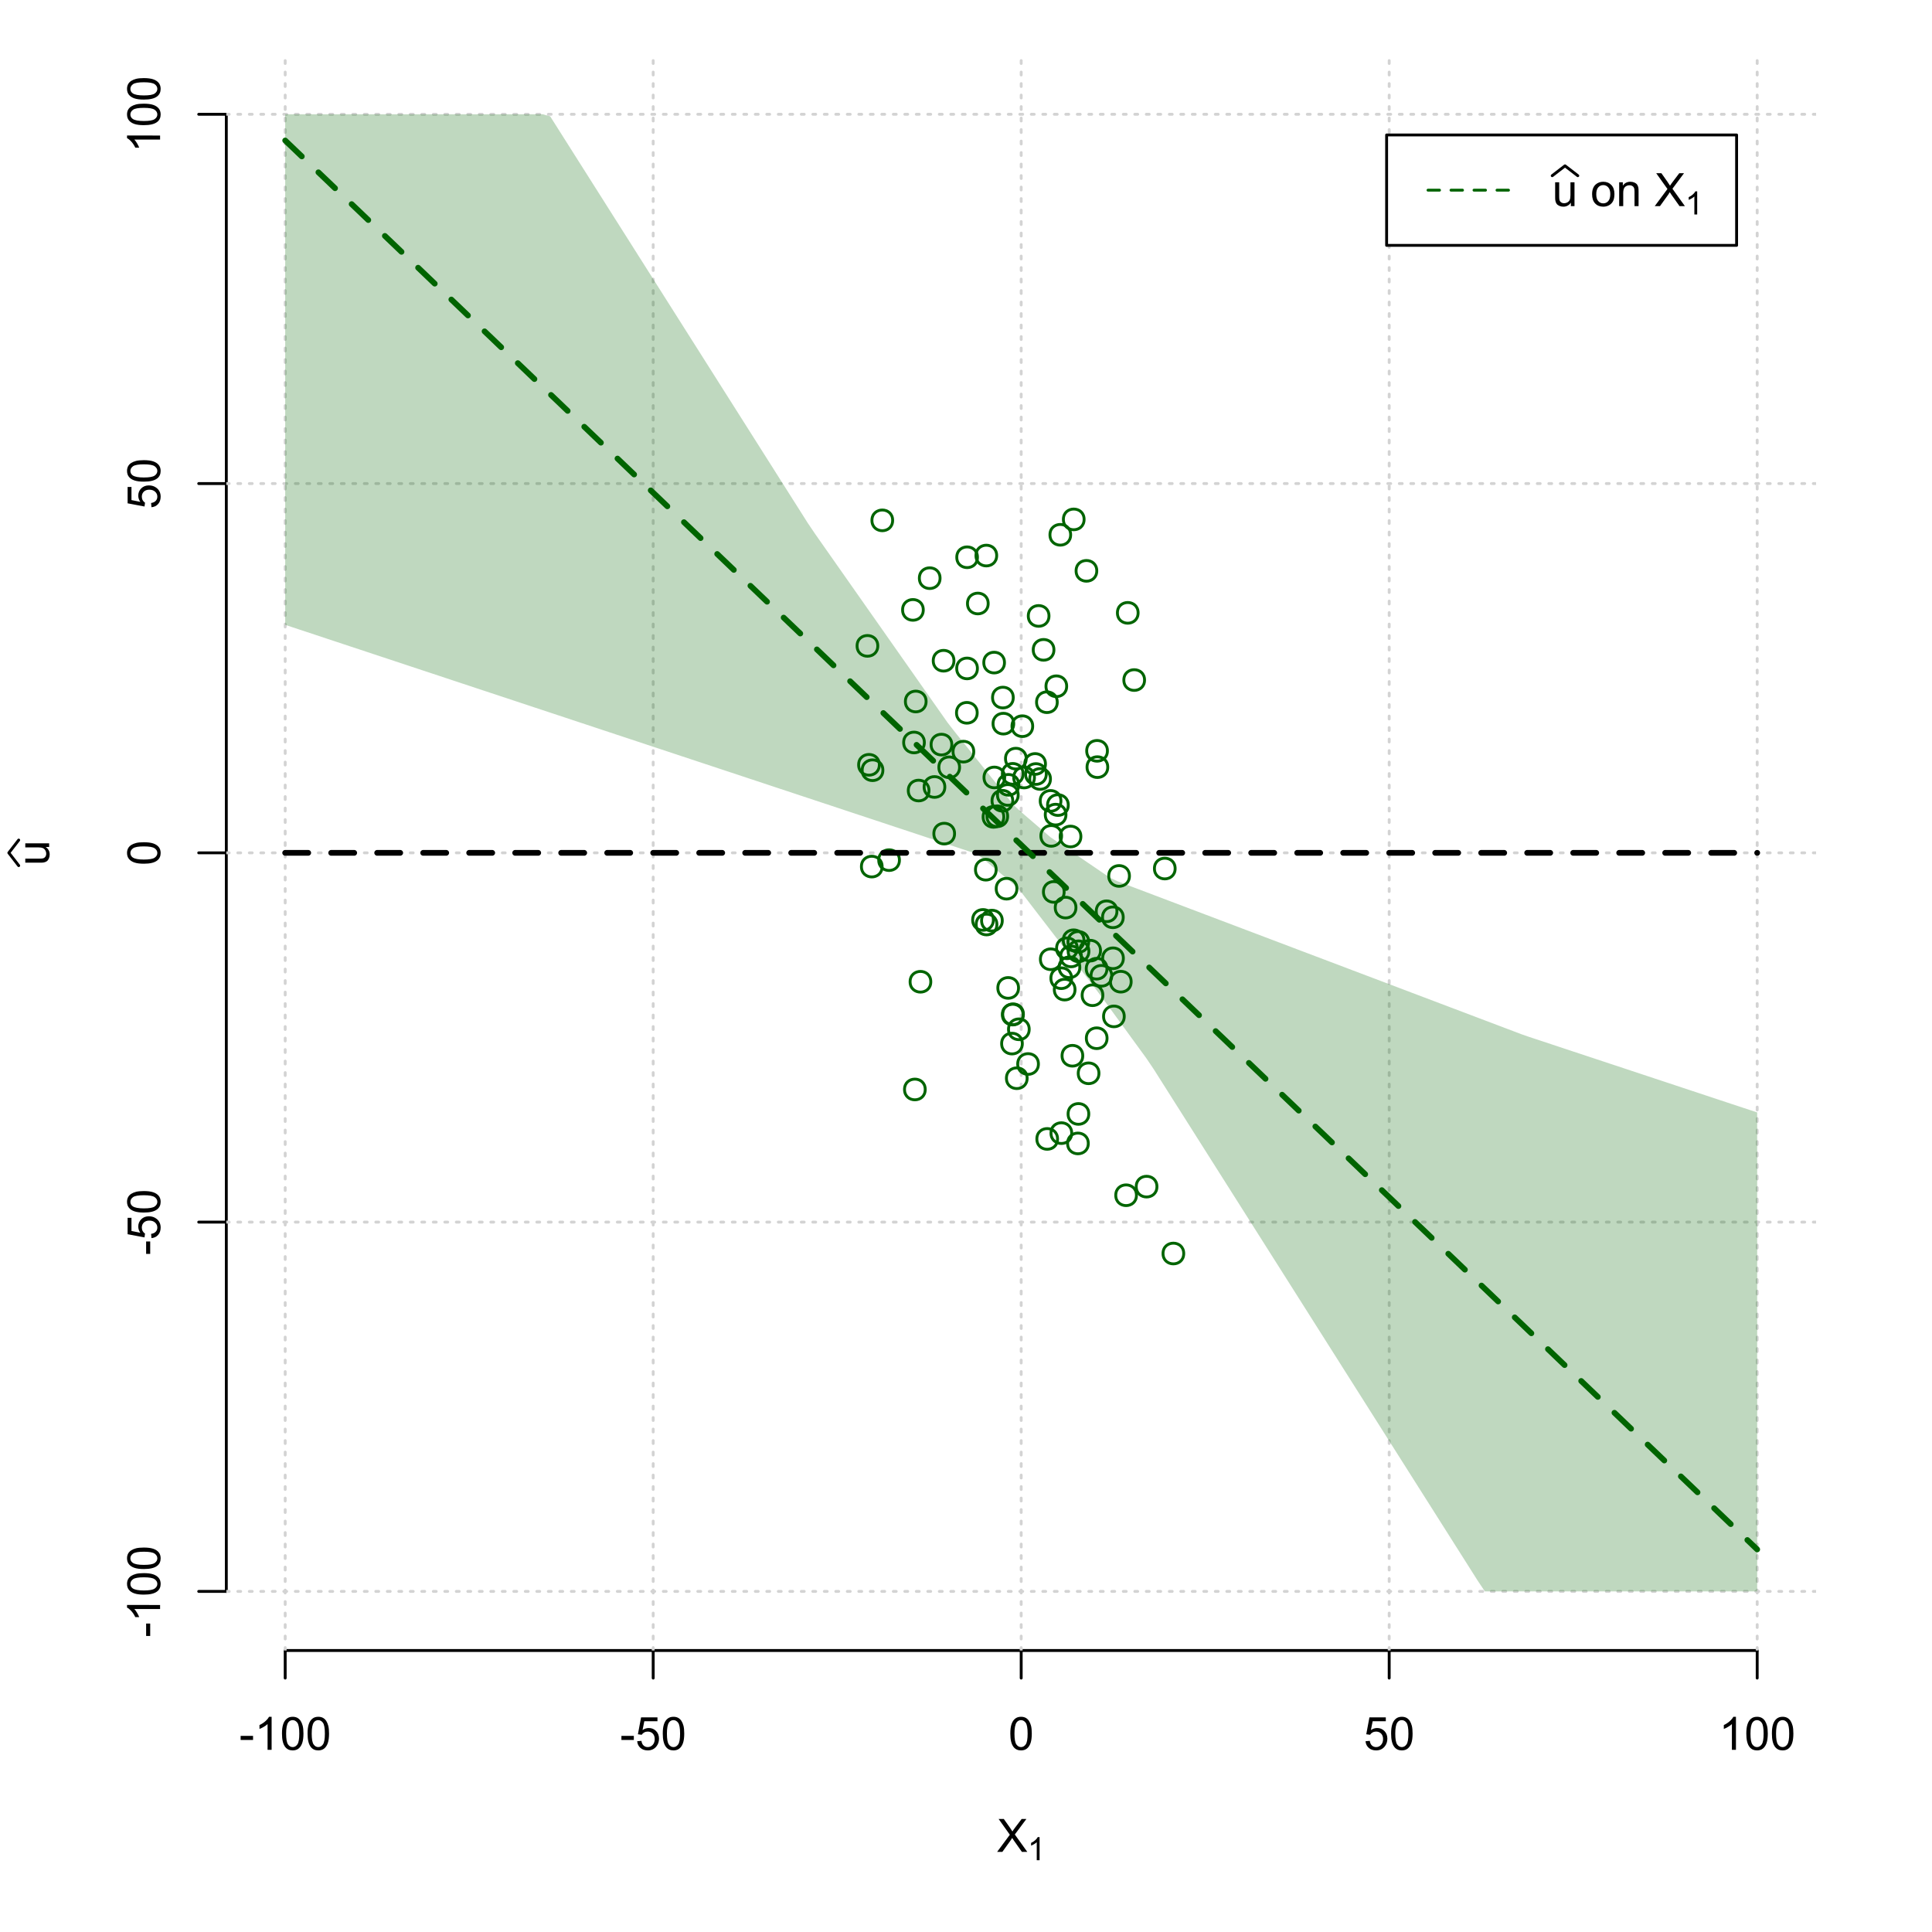 <?xml version="1.0" encoding="UTF-8"?>
<svg xmlns="http://www.w3.org/2000/svg" xmlns:xlink="http://www.w3.org/1999/xlink" width="504pt" height="504pt" viewBox="0 0 504 504" version="1.1">
<defs>
<g>
<symbol overflow="visible" id="glyph0-0">
<path style="stroke:none;" d="M 1.5 0 L 1.5 -7.5 L 7.5 -7.5 L 7.5 0 Z M 1.688 -0.188 L 7.312 -0.188 L 7.312 -7.312 L 1.688 -7.312 Z M 1.688 -0.188 "/>
</symbol>
<symbol overflow="visible" id="glyph0-1">
<path style="stroke:none;" d="M 0.055 0 L 3.375 -4.477 L 0.445 -8.59 L 1.797 -8.59 L 3.359 -6.387 C 3.68 -5.93 3.91 -5.578 4.047 -5.332 C 4.238 -5.645 4.465 -5.969 4.727 -6.312 L 6.457 -8.59 L 7.695 -8.59 L 4.676 -4.539 L 7.93 0 L 6.523 0 L 4.359 -3.062 C 4.238 -3.238 4.113 -3.43 3.984 -3.641 C 3.789 -3.324 3.652 -3.109 3.574 -2.992 L 1.418 0 Z M 0.055 0 "/>
</symbol>
<symbol overflow="visible" id="glyph0-2">
<path style="stroke:none;" d="M 0.383 -2.578 L 0.383 -3.641 L 3.621 -3.641 L 3.621 -2.578 Z M 0.383 -2.578 "/>
</symbol>
<symbol overflow="visible" id="glyph0-3">
<path style="stroke:none;" d="M 4.469 0 L 3.414 0 L 3.414 -6.719 C 3.16 -6.477 2.828 -6.234 2.414 -5.996 C 2 -5.75 1.629 -5.57 1.305 -5.449 L 1.305 -6.469 C 1.895 -6.742 2.41 -7.078 2.852 -7.477 C 3.293 -7.871 3.605 -8.254 3.789 -8.625 L 4.469 -8.625 Z M 4.469 0 "/>
</symbol>
<symbol overflow="visible" id="glyph0-4">
<path style="stroke:none;" d="M 0.5 -4.234 C 0.496 -5.246 0.602 -6.062 0.812 -6.688 C 1.02 -7.305 1.328 -7.785 1.742 -8.121 C 2.148 -8.457 2.668 -8.625 3.297 -8.625 C 3.758 -8.625 4.164 -8.531 4.512 -8.348 C 4.855 -8.16 5.141 -7.891 5.371 -7.543 C 5.594 -7.191 5.773 -6.766 5.906 -6.266 C 6.035 -5.762 6.098 -5.086 6.102 -4.234 C 6.098 -3.227 5.996 -2.414 5.789 -1.797 C 5.578 -1.176 5.266 -0.695 4.859 -0.359 C 4.445 -0.02 3.926 0.145 3.297 0.148 C 2.465 0.145 1.816 -0.148 1.348 -0.742 C 0.781 -1.457 0.496 -2.621 0.5 -4.234 Z M 1.582 -4.234 C 1.582 -2.824 1.746 -1.887 2.074 -1.418 C 2.402 -0.949 2.809 -0.715 3.297 -0.719 C 3.777 -0.715 4.184 -0.949 4.52 -1.422 C 4.848 -1.887 5.016 -2.824 5.016 -4.234 C 5.016 -5.648 4.848 -6.59 4.52 -7.055 C 4.184 -7.516 3.773 -7.746 3.289 -7.75 C 2.801 -7.746 2.414 -7.543 2.125 -7.137 C 1.762 -6.613 1.582 -5.645 1.582 -4.234 Z M 1.582 -4.234 "/>
</symbol>
<symbol overflow="visible" id="glyph0-5">
<path style="stroke:none;" d="M 0.5 -2.25 L 1.605 -2.344 C 1.684 -1.805 1.871 -1.398 2.176 -1.125 C 2.473 -0.852 2.836 -0.715 3.258 -0.719 C 3.766 -0.715 4.195 -0.906 4.547 -1.293 C 4.898 -1.672 5.074 -2.18 5.074 -2.82 C 5.074 -3.414 4.902 -3.891 4.566 -4.242 C 4.227 -4.59 3.785 -4.762 3.242 -4.766 C 2.898 -4.762 2.594 -4.684 2.32 -4.531 C 2.047 -4.375 1.832 -4.176 1.676 -3.93 L 0.688 -4.062 L 1.516 -8.473 L 5.789 -8.473 L 5.789 -7.465 L 2.359 -7.465 L 1.898 -5.156 C 2.414 -5.516 2.953 -5.695 3.523 -5.695 C 4.27 -5.695 4.902 -5.434 5.422 -4.914 C 5.934 -4.395 6.191 -3.727 6.195 -2.914 C 6.191 -2.133 5.965 -1.461 5.516 -0.898 C 4.961 -0.199 4.211 0.145 3.258 0.148 C 2.477 0.145 1.836 -0.07 1.344 -0.508 C 0.844 -0.941 0.562 -1.523 0.5 -2.25 Z M 0.5 -2.25 "/>
</symbol>
<symbol overflow="visible" id="glyph0-6">
<path style="stroke:none;" d="M 4.867 0 L 4.867 -0.914 C 4.379 -0.211 3.723 0.141 2.895 0.141 C 2.527 0.141 2.184 0.07 1.867 -0.07 C 1.547 -0.211 1.309 -0.387 1.156 -0.602 C 1 -0.812 0.895 -1.074 0.832 -1.383 C 0.785 -1.59 0.762 -1.918 0.766 -2.367 L 0.766 -6.223 L 1.82 -6.223 L 1.82 -2.773 C 1.816 -2.219 1.84 -1.848 1.887 -1.656 C 1.949 -1.379 2.09 -1.16 2.309 -1.004 C 2.523 -0.84 2.789 -0.762 3.105 -0.766 C 3.418 -0.762 3.715 -0.844 3.996 -1.008 C 4.273 -1.172 4.469 -1.391 4.586 -1.672 C 4.699 -1.949 4.758 -2.355 4.758 -2.891 L 4.758 -6.223 L 5.812 -6.223 L 5.812 0 Z M 4.867 0 "/>
</symbol>
<symbol overflow="visible" id="glyph0-7">
<path style="stroke:none;" d=""/>
</symbol>
<symbol overflow="visible" id="glyph0-8">
<path style="stroke:none;" d="M 0.398 -3.109 C 0.398 -4.262 0.719 -5.117 1.359 -5.672 C 1.895 -6.133 2.547 -6.363 3.316 -6.363 C 4.172 -6.363 4.871 -6.082 5.414 -5.52 C 5.953 -4.957 6.223 -4.184 6.227 -3.199 C 6.223 -2.398 6.102 -1.766 5.867 -1.309 C 5.625 -0.848 5.277 -0.492 4.82 -0.238 C 4.359 0.016 3.859 0.141 3.316 0.141 C 2.441 0.141 1.734 -0.137 1.203 -0.695 C 0.664 -1.254 0.398 -2.059 0.398 -3.109 Z M 1.484 -3.109 C 1.48 -2.309 1.656 -1.711 2.004 -1.32 C 2.348 -0.922 2.785 -0.727 3.316 -0.727 C 3.84 -0.727 4.273 -0.926 4.621 -1.324 C 4.969 -1.723 5.145 -2.328 5.145 -3.148 C 5.145 -3.914 4.969 -4.496 4.617 -4.895 C 4.266 -5.289 3.832 -5.488 3.316 -5.492 C 2.785 -5.488 2.348 -5.293 2.004 -4.898 C 1.656 -4.5 1.48 -3.902 1.484 -3.109 Z M 1.484 -3.109 "/>
</symbol>
<symbol overflow="visible" id="glyph0-9">
<path style="stroke:none;" d="M 0.789 0 L 0.789 -6.223 L 1.742 -6.223 L 1.742 -5.336 C 2.195 -6.02 2.855 -6.363 3.719 -6.363 C 4.09 -6.363 4.434 -6.293 4.754 -6.16 C 5.066 -6.023 5.305 -5.848 5.461 -5.633 C 5.617 -5.41 5.727 -5.152 5.789 -4.852 C 5.828 -4.656 5.848 -4.312 5.848 -3.828 L 5.848 0 L 4.793 0 L 4.793 -3.785 C 4.793 -4.215 4.75 -4.535 4.668 -4.75 C 4.586 -4.961 4.441 -5.129 4.234 -5.258 C 4.023 -5.383 3.777 -5.449 3.5 -5.449 C 3.047 -5.449 2.66 -5.305 2.332 -5.02 C 2.004 -4.734 1.84 -4.195 1.844 -3.398 L 1.844 0 Z M 0.789 0 "/>
</symbol>
<symbol overflow="visible" id="glyph1-0">
<path style="stroke:none;" d="M 1.051 0 L 1.051 -5.25 L 5.25 -5.25 L 5.25 0 Z M 1.18 -0.133 L 5.117 -0.133 L 5.117 -5.117 L 1.18 -5.117 Z M 1.18 -0.133 "/>
</symbol>
<symbol overflow="visible" id="glyph1-1">
<path style="stroke:none;" d="M 3.129 0 L 2.391 0 L 2.391 -4.703 C 2.211 -4.531 1.977 -4.363 1.691 -4.195 C 1.398 -4.023 1.141 -3.895 0.914 -3.812 L 0.914 -4.527 C 1.328 -4.719 1.688 -4.953 1.996 -5.234 C 2.305 -5.508 2.523 -5.777 2.652 -6.039 L 3.129 -6.039 Z M 3.129 0 "/>
</symbol>
<symbol overflow="visible" id="glyph2-0">
<path style="stroke:none;" d="M 0 -1.5 L -7.5 -1.5 L -7.5 -7.5 L 0 -7.5 Z M -0.188 -1.688 L -0.188 -7.312 L -7.312 -7.312 L -7.312 -1.688 Z M -0.188 -1.688 "/>
</symbol>
<symbol overflow="visible" id="glyph2-1">
<path style="stroke:none;" d="M 0 -4.867 L -0.914 -4.867 C -0.211 -4.379 0.141 -3.723 0.141 -2.895 C 0.141 -2.527 0.07 -2.184 -0.07 -1.867 C -0.211 -1.547 -0.387 -1.309 -0.598 -1.156 C -0.809 -1 -1.07 -0.895 -1.383 -0.832 C -1.59 -0.789 -1.918 -0.766 -2.367 -0.77 L -6.223 -0.77 L -6.223 -1.824 L -2.773 -1.824 C -2.219 -1.82 -1.848 -1.844 -1.656 -1.887 C -1.379 -1.949 -1.16 -2.09 -1.004 -2.309 C -0.84 -2.523 -0.762 -2.789 -0.766 -3.105 C -0.762 -3.418 -0.844 -3.715 -1.008 -3.996 C -1.172 -4.273 -1.391 -4.469 -1.672 -4.586 C -1.945 -4.699 -2.352 -4.758 -2.887 -4.758 L -6.223 -4.758 L -6.223 -5.812 L 0 -5.812 Z M 0 -4.867 "/>
</symbol>
<symbol overflow="visible" id="glyph2-2">
<path style="stroke:none;" d="M -2.578 -0.383 L -3.641 -0.383 L -3.641 -3.621 L -2.578 -3.621 Z M -2.578 -0.383 "/>
</symbol>
<symbol overflow="visible" id="glyph2-3">
<path style="stroke:none;" d="M 0 -4.469 L 0 -3.414 L -6.719 -3.418 C -6.477 -3.16 -6.234 -2.828 -5.996 -2.418 C -5.75 -2.004 -5.57 -1.633 -5.449 -1.309 L -6.469 -1.309 C -6.742 -1.895 -7.078 -2.41 -7.477 -2.852 C -7.871 -3.293 -8.254 -3.605 -8.625 -3.793 L -8.625 -4.473 Z M 0 -4.469 "/>
</symbol>
<symbol overflow="visible" id="glyph2-4">
<path style="stroke:none;" d="M -4.234 -0.5 C -5.246 -0.496 -6.062 -0.602 -6.688 -0.812 C -7.305 -1.02 -7.785 -1.328 -8.121 -1.742 C -8.457 -2.152 -8.625 -2.672 -8.625 -3.301 C -8.625 -3.758 -8.531 -4.164 -8.348 -4.512 C -8.16 -4.859 -7.891 -5.145 -7.543 -5.371 C -7.191 -5.594 -6.766 -5.773 -6.266 -5.906 C -5.762 -6.035 -5.086 -6.098 -4.234 -6.102 C -3.223 -6.098 -2.41 -5.996 -1.793 -5.789 C -1.176 -5.578 -0.695 -5.266 -0.359 -4.859 C -0.02 -4.445 0.145 -3.926 0.148 -3.297 C 0.145 -2.465 -0.148 -1.816 -0.742 -1.348 C -1.457 -0.781 -2.621 -0.496 -4.234 -0.5 Z M -4.234 -1.582 C -2.824 -1.582 -1.887 -1.746 -1.418 -2.074 C -0.949 -2.402 -0.715 -2.809 -0.719 -3.297 C -0.715 -3.777 -0.949 -4.184 -1.422 -4.52 C -1.887 -4.848 -2.824 -5.016 -4.234 -5.016 C -5.648 -5.016 -6.59 -4.848 -7.055 -4.52 C -7.516 -4.188 -7.746 -3.777 -7.75 -3.289 C -7.746 -2.801 -7.543 -2.414 -7.137 -2.129 C -6.613 -1.762 -5.645 -1.582 -4.234 -1.582 Z M -4.234 -1.582 "/>
</symbol>
<symbol overflow="visible" id="glyph2-5">
<path style="stroke:none;" d="M -2.25 -0.5 L -2.344 -1.605 C -1.805 -1.684 -1.398 -1.871 -1.125 -2.176 C -0.852 -2.473 -0.715 -2.836 -0.719 -3.258 C -0.715 -3.766 -0.906 -4.195 -1.293 -4.547 C -1.672 -4.898 -2.18 -5.074 -2.816 -5.074 C -3.414 -5.074 -3.891 -4.902 -4.242 -4.566 C -4.59 -4.227 -4.762 -3.785 -4.766 -3.242 C -4.762 -2.898 -4.684 -2.594 -4.531 -2.32 C -4.375 -2.047 -4.176 -1.832 -3.93 -1.676 L -4.062 -0.688 L -8.473 -1.52 L -8.473 -5.789 L -7.465 -5.789 L -7.465 -2.363 L -5.156 -1.898 C -5.516 -2.414 -5.695 -2.953 -5.695 -3.523 C -5.695 -4.27 -5.434 -4.902 -4.914 -5.422 C -4.395 -5.934 -3.727 -6.191 -2.91 -6.195 C -2.133 -6.191 -1.461 -5.965 -0.895 -5.516 C -0.199 -4.961 0.145 -4.211 0.148 -3.258 C 0.145 -2.477 -0.07 -1.836 -0.508 -1.344 C -0.941 -0.848 -1.523 -0.566 -2.25 -0.5 Z M -2.25 -0.5 "/>
</symbol>
</g>
<clipPath id="clip1">
  <path d="M 74 14.398 L 75 14.398 L 75 430.559 L 74 430.559 Z M 74 14.398 "/>
</clipPath>
<clipPath id="clip2">
  <path d="M 170 14.398 L 171 14.398 L 171 430.559 L 170 430.559 Z M 170 14.398 "/>
</clipPath>
<clipPath id="clip3">
  <path d="M 266 14.398 L 267 14.398 L 267 430.559 L 266 430.559 Z M 266 14.398 "/>
</clipPath>
<clipPath id="clip4">
  <path d="M 362 14.398 L 363 14.398 L 363 430.559 L 362 430.559 Z M 362 14.398 "/>
</clipPath>
<clipPath id="clip5">
  <path d="M 458 14.398 L 459 14.398 L 459 430.559 L 458 430.559 Z M 458 14.398 "/>
</clipPath>
<clipPath id="clip6">
  <path d="M 59.039 414 L 473.758 414 L 473.758 416 L 59.039 416 Z M 59.039 414 "/>
</clipPath>
<clipPath id="clip7">
  <path d="M 59.039 318 L 473.758 318 L 473.758 320 L 59.039 320 Z M 59.039 318 "/>
</clipPath>
<clipPath id="clip8">
  <path d="M 59.039 222 L 473.758 222 L 473.758 223 L 59.039 223 Z M 59.039 222 "/>
</clipPath>
<clipPath id="clip9">
  <path d="M 59.039 125 L 473.758 125 L 473.758 127 L 59.039 127 Z M 59.039 125 "/>
</clipPath>
<clipPath id="clip10">
  <path d="M 59.039 29 L 473.758 29 L 473.758 31 L 59.039 31 Z M 59.039 29 "/>
</clipPath>
</defs>
<g id="surface3966">
<rect x="0" y="0" width="504" height="504" style="fill:rgb(100%,100%,100%);fill-opacity:1;stroke:none;"/>
<g style="fill:rgb(0%,0%,0%);fill-opacity:1;">
  <use xlink:href="#glyph0-1" x="260.062" y="483.102"/>
</g>
<g style="fill:rgb(0%,0%,0%);fill-opacity:1;">
  <use xlink:href="#glyph1-1" x="268.066" y="485.281"/>
</g>
<g style="fill:rgb(0%,0%,0%);fill-opacity:1;">
  <use xlink:href="#glyph2-1" x="12.82" y="225.816"/>
</g>
<path style="fill:none;stroke-width:0.75;stroke-linecap:round;stroke-linejoin:round;stroke:rgb(0%,0%,0%);stroke-opacity:1;stroke-miterlimit:10;" d="M 4.879 225.816 L 2.301 222.48 L 4.879 219.145 "/>
<path style="fill:none;stroke-width:0.75;stroke-linecap:round;stroke-linejoin:round;stroke:rgb(0%,0%,0%);stroke-opacity:1;stroke-miterlimit:10;" d="M 74.398 430.559 L 458.398 430.559 "/>
<path style="fill:none;stroke-width:0.75;stroke-linecap:round;stroke-linejoin:round;stroke:rgb(0%,0%,0%);stroke-opacity:1;stroke-miterlimit:10;" d="M 74.398 430.559 L 74.398 437.762 "/>
<path style="fill:none;stroke-width:0.75;stroke-linecap:round;stroke-linejoin:round;stroke:rgb(0%,0%,0%);stroke-opacity:1;stroke-miterlimit:10;" d="M 170.398 430.559 L 170.398 437.762 "/>
<path style="fill:none;stroke-width:0.75;stroke-linecap:round;stroke-linejoin:round;stroke:rgb(0%,0%,0%);stroke-opacity:1;stroke-miterlimit:10;" d="M 266.398 430.559 L 266.398 437.762 "/>
<path style="fill:none;stroke-width:0.75;stroke-linecap:round;stroke-linejoin:round;stroke:rgb(0%,0%,0%);stroke-opacity:1;stroke-miterlimit:10;" d="M 362.398 430.559 L 362.398 437.762 "/>
<path style="fill:none;stroke-width:0.75;stroke-linecap:round;stroke-linejoin:round;stroke:rgb(0%,0%,0%);stroke-opacity:1;stroke-miterlimit:10;" d="M 458.398 430.559 L 458.398 437.762 "/>
<g style="fill:rgb(0%,0%,0%);fill-opacity:1;">
  <use xlink:href="#glyph0-2" x="62.391" y="456.48"/>
  <use xlink:href="#glyph0-3" x="66.387" y="456.48"/>
  <use xlink:href="#glyph0-4" x="73.061" y="456.48"/>
  <use xlink:href="#glyph0-4" x="79.734" y="456.48"/>
</g>
<g style="fill:rgb(0%,0%,0%);fill-opacity:1;">
  <use xlink:href="#glyph0-2" x="161.727" y="456.48"/>
  <use xlink:href="#glyph0-5" x="165.723" y="456.48"/>
  <use xlink:href="#glyph0-4" x="172.396" y="456.48"/>
</g>
<g style="fill:rgb(0%,0%,0%);fill-opacity:1;">
  <use xlink:href="#glyph0-4" x="263.062" y="456.48"/>
</g>
<g style="fill:rgb(0%,0%,0%);fill-opacity:1;">
  <use xlink:href="#glyph0-5" x="355.727" y="456.48"/>
  <use xlink:href="#glyph0-4" x="362.4" y="456.48"/>
</g>
<g style="fill:rgb(0%,0%,0%);fill-opacity:1;">
  <use xlink:href="#glyph0-3" x="448.387" y="456.48"/>
  <use xlink:href="#glyph0-4" x="455.061" y="456.48"/>
  <use xlink:href="#glyph0-4" x="461.734" y="456.48"/>
</g>
<path style="fill:none;stroke-width:0.75;stroke-linecap:round;stroke-linejoin:round;stroke:rgb(0%,0%,0%);stroke-opacity:1;stroke-miterlimit:10;" d="M 59.039 415.148 L 59.039 29.812 "/>
<path style="fill:none;stroke-width:0.75;stroke-linecap:round;stroke-linejoin:round;stroke:rgb(0%,0%,0%);stroke-opacity:1;stroke-miterlimit:10;" d="M 59.039 415.148 L 51.84 415.148 "/>
<path style="fill:none;stroke-width:0.75;stroke-linecap:round;stroke-linejoin:round;stroke:rgb(0%,0%,0%);stroke-opacity:1;stroke-miterlimit:10;" d="M 59.039 318.812 L 51.84 318.812 "/>
<path style="fill:none;stroke-width:0.75;stroke-linecap:round;stroke-linejoin:round;stroke:rgb(0%,0%,0%);stroke-opacity:1;stroke-miterlimit:10;" d="M 59.039 222.48 L 51.84 222.48 "/>
<path style="fill:none;stroke-width:0.75;stroke-linecap:round;stroke-linejoin:round;stroke:rgb(0%,0%,0%);stroke-opacity:1;stroke-miterlimit:10;" d="M 59.039 126.148 L 51.84 126.148 "/>
<path style="fill:none;stroke-width:0.75;stroke-linecap:round;stroke-linejoin:round;stroke:rgb(0%,0%,0%);stroke-opacity:1;stroke-miterlimit:10;" d="M 59.039 29.812 L 51.84 29.812 "/>
<g style="fill:rgb(0%,0%,0%);fill-opacity:1;">
  <use xlink:href="#glyph2-2" x="41.762" y="427.156"/>
  <use xlink:href="#glyph2-3" x="41.762" y="423.16"/>
  <use xlink:href="#glyph2-4" x="41.762" y="416.486"/>
  <use xlink:href="#glyph2-4" x="41.762" y="409.812"/>
</g>
<g style="fill:rgb(0%,0%,0%);fill-opacity:1;">
  <use xlink:href="#glyph2-2" x="41.762" y="327.484"/>
  <use xlink:href="#glyph2-5" x="41.762" y="323.488"/>
  <use xlink:href="#glyph2-4" x="41.762" y="316.814"/>
</g>
<g style="fill:rgb(0%,0%,0%);fill-opacity:1;">
  <use xlink:href="#glyph2-4" x="41.762" y="225.816"/>
</g>
<g style="fill:rgb(0%,0%,0%);fill-opacity:1;">
  <use xlink:href="#glyph2-5" x="41.762" y="132.82"/>
  <use xlink:href="#glyph2-4" x="41.762" y="126.146"/>
</g>
<g style="fill:rgb(0%,0%,0%);fill-opacity:1;">
  <use xlink:href="#glyph2-3" x="41.762" y="39.824"/>
  <use xlink:href="#glyph2-4" x="41.762" y="33.15"/>
  <use xlink:href="#glyph2-4" x="41.762" y="26.477"/>
</g>
<g clip-path="url(#clip1)" clip-rule="nonzero">
<path style="fill:none;stroke-width:0.75;stroke-linecap:round;stroke-linejoin:round;stroke:rgb(82.745%,82.745%,82.745%);stroke-opacity:1;stroke-dasharray:0.75,2.25;stroke-miterlimit:10;" d="M 74.398 430.559 L 74.398 14.398 "/>
</g>
<g clip-path="url(#clip2)" clip-rule="nonzero">
<path style="fill:none;stroke-width:0.75;stroke-linecap:round;stroke-linejoin:round;stroke:rgb(82.745%,82.745%,82.745%);stroke-opacity:1;stroke-dasharray:0.75,2.25;stroke-miterlimit:10;" d="M 170.398 430.559 L 170.398 14.398 "/>
</g>
<g clip-path="url(#clip3)" clip-rule="nonzero">
<path style="fill:none;stroke-width:0.75;stroke-linecap:round;stroke-linejoin:round;stroke:rgb(82.745%,82.745%,82.745%);stroke-opacity:1;stroke-dasharray:0.75,2.25;stroke-miterlimit:10;" d="M 266.398 430.559 L 266.398 14.398 "/>
</g>
<g clip-path="url(#clip4)" clip-rule="nonzero">
<path style="fill:none;stroke-width:0.75;stroke-linecap:round;stroke-linejoin:round;stroke:rgb(82.745%,82.745%,82.745%);stroke-opacity:1;stroke-dasharray:0.75,2.25;stroke-miterlimit:10;" d="M 362.398 430.559 L 362.398 14.398 "/>
</g>
<g clip-path="url(#clip5)" clip-rule="nonzero">
<path style="fill:none;stroke-width:0.75;stroke-linecap:round;stroke-linejoin:round;stroke:rgb(82.745%,82.745%,82.745%);stroke-opacity:1;stroke-dasharray:0.75,2.25;stroke-miterlimit:10;" d="M 458.398 430.559 L 458.398 14.398 "/>
</g>
<g clip-path="url(#clip6)" clip-rule="nonzero">
<path style="fill:none;stroke-width:0.75;stroke-linecap:round;stroke-linejoin:round;stroke:rgb(82.745%,82.745%,82.745%);stroke-opacity:1;stroke-dasharray:0.75,2.25;stroke-miterlimit:10;" d="M 59.039 415.148 L 473.762 415.148 "/>
</g>
<g clip-path="url(#clip7)" clip-rule="nonzero">
<path style="fill:none;stroke-width:0.75;stroke-linecap:round;stroke-linejoin:round;stroke:rgb(82.745%,82.745%,82.745%);stroke-opacity:1;stroke-dasharray:0.75,2.25;stroke-miterlimit:10;" d="M 59.039 318.812 L 473.762 318.812 "/>
</g>
<g clip-path="url(#clip8)" clip-rule="nonzero">
<path style="fill:none;stroke-width:0.75;stroke-linecap:round;stroke-linejoin:round;stroke:rgb(82.745%,82.745%,82.745%);stroke-opacity:1;stroke-dasharray:0.75,2.25;stroke-miterlimit:10;" d="M 59.039 222.48 L 473.762 222.48 "/>
</g>
<g clip-path="url(#clip9)" clip-rule="nonzero">
<path style="fill:none;stroke-width:0.75;stroke-linecap:round;stroke-linejoin:round;stroke:rgb(82.745%,82.745%,82.745%);stroke-opacity:1;stroke-dasharray:0.75,2.25;stroke-miterlimit:10;" d="M 59.039 126.148 L 473.762 126.148 "/>
</g>
<g clip-path="url(#clip10)" clip-rule="nonzero">
<path style="fill:none;stroke-width:0.75;stroke-linecap:round;stroke-linejoin:round;stroke:rgb(82.745%,82.745%,82.745%);stroke-opacity:1;stroke-dasharray:0.75,2.25;stroke-miterlimit:10;" d="M 59.039 29.812 L 473.762 29.812 "/>
</g>
<path style=" stroke:none;fill-rule:nonzero;fill:rgb(0%,39.216%,0%);fill-opacity:0.251;" d="M 74.398 29.812 L 141.602 29.812 L 143.52 30.344 L 145.441 33.375 L 147.359 36.406 L 149.281 39.438 L 151.199 42.469 L 153.121 45.5 L 155.039 48.531 L 156.961 51.562 L 158.879 54.594 L 160.801 57.625 L 162.719 60.656 L 164.641 63.688 L 166.559 66.719 L 168.48 69.75 L 170.398 72.781 L 172.32 75.812 L 174.238 78.844 L 176.16 81.875 L 178.078 84.906 L 181.922 90.969 L 183.84 94 L 185.762 97.031 L 187.68 100.062 L 189.602 103.094 L 191.52 106.125 L 193.441 109.156 L 195.359 112.188 L 197.281 115.219 L 199.199 118.25 L 201.121 121.281 L 203.039 124.312 L 204.961 127.344 L 206.879 130.375 L 208.801 133.406 L 210.719 136.438 L 212.641 139.281 L 214.559 142.016 L 216.48 144.75 L 218.398 147.488 L 220.32 150.223 L 222.238 152.957 L 224.16 155.691 L 226.078 158.426 L 228 161.164 L 229.922 163.898 L 231.84 166.633 L 233.762 169.367 L 235.68 172.102 L 237.602 174.836 L 239.52 177.574 L 241.441 180.309 L 243.359 183.043 L 245.281 185.777 L 247.199 188.512 L 249.121 190.98 L 251.039 193.367 L 252.961 195.758 L 254.879 198.145 L 256.801 200.535 L 258.719 202.922 L 260.641 205.312 L 262.559 207.699 L 264.48 210.086 L 266.398 211.832 L 268.32 213.484 L 270.238 215.133 L 272.16 216.785 L 274.078 218.434 L 277.922 221.051 L 279.84 222.359 L 281.762 223.668 L 283.68 224.977 L 285.602 226.281 L 287.52 227.59 L 289.441 228.898 L 291.359 229.832 L 293.281 230.562 L 295.199 231.289 L 297.121 232.016 L 299.039 232.742 L 300.961 233.469 L 302.879 234.195 L 304.801 234.922 L 306.719 235.648 L 308.641 236.379 L 310.559 237.105 L 312.48 237.832 L 314.398 238.559 L 316.32 239.285 L 318.238 240.012 L 320.16 240.738 L 322.078 241.465 L 324 242.195 L 325.922 242.922 L 327.84 243.648 L 329.762 244.375 L 331.68 245.102 L 333.602 245.828 L 335.52 246.555 L 337.441 247.285 L 339.359 248.012 L 341.281 248.738 L 343.199 249.465 L 345.121 250.191 L 347.039 250.918 L 348.961 251.645 L 350.879 252.371 L 352.801 253.102 L 354.719 253.828 L 356.641 254.555 L 358.559 255.281 L 360.48 256.008 L 362.398 256.734 L 364.32 257.461 L 366.238 258.188 L 368.16 258.918 L 370.078 259.645 L 373.922 261.098 L 375.84 261.824 L 377.762 262.551 L 379.68 263.277 L 381.602 264.004 L 383.52 264.734 L 385.441 265.461 L 387.359 266.188 L 389.281 266.914 L 391.199 267.641 L 393.121 268.367 L 395.039 269.094 L 396.961 269.824 L 398.879 270.488 L 400.801 271.121 L 402.719 271.758 L 404.641 272.395 L 406.559 273.031 L 408.48 273.668 L 410.398 274.305 L 412.32 274.938 L 414.238 275.574 L 416.16 276.211 L 418.078 276.848 L 420 277.484 L 421.922 278.117 L 423.84 278.754 L 425.762 279.391 L 427.68 280.027 L 429.602 280.664 L 431.52 281.301 L 433.441 281.934 L 435.359 282.57 L 437.281 283.207 L 439.199 283.844 L 441.121 284.48 L 443.039 285.113 L 444.961 285.75 L 446.879 286.387 L 448.801 287.023 L 450.719 287.66 L 452.641 288.293 L 454.559 288.93 L 456.48 289.566 L 458.398 290.203 L 458.398 415.148 L 387.359 415.148 L 385.441 412.277 L 383.52 409.246 L 381.602 406.215 L 379.68 403.184 L 377.762 400.152 L 375.84 397.121 L 373.922 394.09 L 370.078 388.027 L 368.16 384.996 L 366.238 381.965 L 364.32 378.934 L 362.398 375.902 L 360.48 372.871 L 358.559 369.84 L 356.641 366.809 L 354.719 363.777 L 352.801 360.746 L 350.879 357.715 L 348.961 354.684 L 347.039 351.652 L 345.121 348.621 L 343.199 345.59 L 341.281 342.559 L 339.359 339.527 L 337.441 336.496 L 335.52 333.465 L 333.602 330.434 L 331.68 327.402 L 329.762 324.371 L 327.84 321.34 L 325.922 318.309 L 322.078 312.246 L 320.16 309.215 L 318.238 306.184 L 316.32 303.152 L 314.398 300.121 L 312.48 297.09 L 310.559 294.059 L 308.641 291.027 L 306.719 287.996 L 304.801 284.965 L 302.879 281.934 L 300.961 278.902 L 299.039 276.059 L 297.121 273.426 L 295.199 270.789 L 293.281 268.152 L 291.359 265.516 L 289.441 262.879 L 287.52 260.242 L 285.602 257.699 L 283.68 255.203 L 281.762 252.703 L 279.84 250.207 L 277.922 247.711 L 276 245.215 L 274.078 242.715 L 272.16 240.219 L 270.238 237.723 L 268.32 235.227 L 266.398 232.727 L 264.48 230.715 L 262.559 229.117 L 260.641 227.516 L 258.719 225.918 L 256.801 224.32 L 254.879 222.789 L 252.961 222.152 L 251.039 221.516 L 249.121 220.879 L 247.199 220.242 L 245.281 219.605 L 243.359 218.973 L 241.441 218.336 L 239.52 217.699 L 237.602 217.062 L 235.68 216.426 L 233.762 215.793 L 231.84 215.156 L 229.922 214.52 L 226.078 213.246 L 224.16 212.613 L 222.238 211.977 L 220.32 211.34 L 218.398 210.703 L 216.48 210.066 L 214.559 209.43 L 212.641 208.797 L 210.719 208.16 L 208.801 207.523 L 206.879 206.887 L 204.961 206.25 L 203.039 205.617 L 201.121 204.98 L 199.199 204.344 L 197.281 203.707 L 195.359 203.07 L 193.441 202.434 L 191.52 201.801 L 189.602 201.164 L 187.68 200.527 L 185.762 199.891 L 183.84 199.254 L 181.922 198.621 L 178.078 197.348 L 176.16 196.711 L 174.238 196.074 L 172.32 195.441 L 170.398 194.805 L 168.48 194.168 L 166.559 193.531 L 164.641 192.895 L 162.719 192.258 L 160.801 191.625 L 158.879 190.988 L 156.961 190.352 L 155.039 189.715 L 153.121 189.078 L 151.199 188.445 L 149.281 187.809 L 147.359 187.172 L 145.441 186.535 L 143.52 185.898 L 141.602 185.262 L 139.68 184.629 L 137.762 183.992 L 135.84 183.355 L 133.922 182.719 L 132 182.082 L 130.078 181.449 L 128.16 180.812 L 126.238 180.176 L 124.32 179.539 L 122.398 178.902 L 120.48 178.27 L 118.559 177.633 L 116.641 176.996 L 114.719 176.359 L 112.801 175.723 L 110.879 175.086 L 108.961 174.453 L 107.039 173.816 L 105.121 173.18 L 103.199 172.543 L 101.281 171.906 L 99.359 171.273 L 97.441 170.637 L 95.52 170 L 93.602 169.363 L 91.68 168.727 L 89.762 168.094 L 87.84 167.457 L 85.922 166.82 L 82.078 165.547 L 80.16 164.91 L 78.238 164.277 L 76.32 163.641 L 74.398 163.004 Z M 74.398 29.812 "/>
<path style="fill:none;stroke-width:0.75;stroke-linecap:round;stroke-linejoin:round;stroke:rgb(0%,39.216%,0%);stroke-opacity:1;stroke-miterlimit:10;" d="M 275.809 183.184 C 275.809 186.785 270.406 186.785 270.406 183.184 C 270.406 179.586 275.809 179.586 275.809 183.184 "/>
<path style="fill:none;stroke-width:0.75;stroke-linecap:round;stroke-linejoin:round;stroke:rgb(0%,39.216%,0%);stroke-opacity:1;stroke-miterlimit:10;" d="M 288.77 252.707 C 288.77 256.305 283.371 256.305 283.371 252.707 C 283.371 249.105 288.77 249.105 288.77 252.707 "/>
<path style="fill:none;stroke-width:0.75;stroke-linecap:round;stroke-linejoin:round;stroke:rgb(0%,39.216%,0%);stroke-opacity:1;stroke-miterlimit:10;" d="M 241.59 183 C 241.59 186.602 236.191 186.602 236.191 183 C 236.191 179.398 241.59 179.398 241.59 183 "/>
<path style="fill:none;stroke-width:0.75;stroke-linecap:round;stroke-linejoin:round;stroke:rgb(0%,39.216%,0%);stroke-opacity:1;stroke-miterlimit:10;" d="M 296.465 311.801 C 296.465 315.402 291.066 315.402 291.066 311.801 C 291.066 308.203 296.465 308.203 296.465 311.801 "/>
<path style="fill:none;stroke-width:0.75;stroke-linecap:round;stroke-linejoin:round;stroke:rgb(0%,39.216%,0%);stroke-opacity:1;stroke-miterlimit:10;" d="M 260.004 144.93 C 260.004 148.531 254.602 148.531 254.602 144.93 C 254.602 141.328 260.004 141.328 260.004 144.93 "/>
<path style="fill:none;stroke-width:0.75;stroke-linecap:round;stroke-linejoin:round;stroke:rgb(0%,39.216%,0%);stroke-opacity:1;stroke-miterlimit:10;" d="M 272.73 199.297 C 272.73 202.898 267.328 202.898 267.328 199.297 C 267.328 195.695 272.73 195.695 272.73 199.297 "/>
<path style="fill:none;stroke-width:0.75;stroke-linecap:round;stroke-linejoin:round;stroke:rgb(0%,39.216%,0%);stroke-opacity:1;stroke-miterlimit:10;" d="M 281.691 252.332 C 281.691 255.934 276.293 255.934 276.293 252.332 C 276.293 248.734 281.691 248.734 281.691 252.332 "/>
<path style="fill:none;stroke-width:0.75;stroke-linecap:round;stroke-linejoin:round;stroke:rgb(0%,39.216%,0%);stroke-opacity:1;stroke-miterlimit:10;" d="M 242.344 206.227 C 242.344 209.828 236.945 209.828 236.945 206.227 C 236.945 202.629 242.344 202.629 242.344 206.227 "/>
<path style="fill:none;stroke-width:0.75;stroke-linecap:round;stroke-linejoin:round;stroke:rgb(0%,39.216%,0%);stroke-opacity:1;stroke-miterlimit:10;" d="M 266.695 272.238 C 266.695 275.84 261.297 275.84 261.297 272.238 C 261.297 268.641 266.695 268.641 266.695 272.238 "/>
<path style="fill:none;stroke-width:0.75;stroke-linecap:round;stroke-linejoin:round;stroke:rgb(0%,39.216%,0%);stroke-opacity:1;stroke-miterlimit:10;" d="M 250.32 200.164 C 250.32 203.766 244.922 203.766 244.922 200.164 C 244.922 196.562 250.32 196.562 250.32 200.164 "/>
<path style="fill:none;stroke-width:0.75;stroke-linecap:round;stroke-linejoin:round;stroke:rgb(0%,39.216%,0%);stroke-opacity:1;stroke-miterlimit:10;" d="M 257.785 157.438 C 257.785 161.035 252.387 161.035 252.387 157.438 C 252.387 153.836 257.785 153.836 257.785 157.438 "/>
<path style="fill:none;stroke-width:0.75;stroke-linecap:round;stroke-linejoin:round;stroke:rgb(0%,39.216%,0%);stroke-opacity:1;stroke-miterlimit:10;" d="M 254.977 174.371 C 254.977 177.973 249.578 177.973 249.578 174.371 C 249.578 170.773 254.977 170.773 254.977 174.371 "/>
<path style="fill:none;stroke-width:0.75;stroke-linecap:round;stroke-linejoin:round;stroke:rgb(0%,39.216%,0%);stroke-opacity:1;stroke-miterlimit:10;" d="M 265.781 204.738 C 265.781 208.336 260.383 208.336 260.383 204.738 C 260.383 201.137 265.781 201.137 265.781 204.738 "/>
<path style="fill:none;stroke-width:0.75;stroke-linecap:round;stroke-linejoin:round;stroke:rgb(0%,39.216%,0%);stroke-opacity:1;stroke-miterlimit:10;" d="M 261.465 240.16 C 261.465 243.758 256.066 243.758 256.066 240.16 C 256.066 236.559 261.465 236.559 261.465 240.16 "/>
<path style="fill:none;stroke-width:0.75;stroke-linecap:round;stroke-linejoin:round;stroke:rgb(0%,39.216%,0%);stroke-opacity:1;stroke-miterlimit:10;" d="M 276.766 208.93 C 276.766 212.527 271.363 212.527 271.363 208.93 C 271.363 205.328 276.766 205.328 276.766 208.93 "/>
<path style="fill:none;stroke-width:0.75;stroke-linecap:round;stroke-linejoin:round;stroke:rgb(0%,39.216%,0%);stroke-opacity:1;stroke-miterlimit:10;" d="M 293.016 239.293 C 293.016 242.895 287.617 242.895 287.617 239.293 C 287.617 235.695 293.016 235.695 293.016 239.293 "/>
<path style="fill:none;stroke-width:0.75;stroke-linecap:round;stroke-linejoin:round;stroke:rgb(0%,39.216%,0%);stroke-opacity:1;stroke-miterlimit:10;" d="M 280.438 258.156 C 280.438 261.758 275.039 261.758 275.039 258.156 C 275.039 254.559 280.438 254.559 280.438 258.156 "/>
<path style="fill:none;stroke-width:0.75;stroke-linecap:round;stroke-linejoin:round;stroke:rgb(0%,39.216%,0%);stroke-opacity:1;stroke-miterlimit:10;" d="M 281.031 247.383 C 281.031 250.984 275.629 250.984 275.629 247.383 C 275.629 243.781 281.031 243.781 281.031 247.383 "/>
<path style="fill:none;stroke-width:0.75;stroke-linecap:round;stroke-linejoin:round;stroke:rgb(0%,39.216%,0%);stroke-opacity:1;stroke-miterlimit:10;" d="M 264.453 188.777 C 264.453 192.379 259.055 192.379 259.055 188.777 C 259.055 185.18 264.453 185.18 264.453 188.777 "/>
<path style="fill:none;stroke-width:0.75;stroke-linecap:round;stroke-linejoin:round;stroke:rgb(0%,39.216%,0%);stroke-opacity:1;stroke-miterlimit:10;" d="M 278.68 210.016 C 278.68 213.617 273.281 213.617 273.281 210.016 C 273.281 206.414 278.68 206.414 278.68 210.016 "/>
<path style="fill:none;stroke-width:0.75;stroke-linecap:round;stroke-linejoin:round;stroke:rgb(0%,39.216%,0%);stroke-opacity:1;stroke-miterlimit:10;" d="M 259.871 226.879 C 259.871 230.477 254.473 230.477 254.473 226.879 C 254.473 223.277 259.871 223.277 259.871 226.879 "/>
<path style="fill:none;stroke-width:0.75;stroke-linecap:round;stroke-linejoin:round;stroke:rgb(0%,39.216%,0%);stroke-opacity:1;stroke-miterlimit:10;" d="M 241.137 193.691 C 241.137 197.289 235.738 197.289 235.738 193.691 C 235.738 190.09 241.137 190.09 241.137 193.691 "/>
<path style="fill:none;stroke-width:0.75;stroke-linecap:round;stroke-linejoin:round;stroke:rgb(0%,39.216%,0%);stroke-opacity:1;stroke-miterlimit:10;" d="M 261.863 213.094 C 261.863 216.695 256.465 216.695 256.465 213.094 C 256.465 209.496 261.863 209.496 261.863 213.094 "/>
<path style="fill:none;stroke-width:0.75;stroke-linecap:round;stroke-linejoin:round;stroke:rgb(0%,39.216%,0%);stroke-opacity:1;stroke-miterlimit:10;" d="M 270.891 277.566 C 270.891 281.168 265.488 281.168 265.488 277.566 C 265.488 273.969 270.891 273.969 270.891 277.566 "/>
<path style="fill:none;stroke-width:0.75;stroke-linecap:round;stroke-linejoin:round;stroke:rgb(0%,39.216%,0%);stroke-opacity:1;stroke-miterlimit:10;" d="M 284.059 248.16 C 284.059 251.762 278.656 251.762 278.656 248.16 C 278.656 244.562 284.059 244.562 284.059 248.16 "/>
<path style="fill:none;stroke-width:0.75;stroke-linecap:round;stroke-linejoin:round;stroke:rgb(0%,39.216%,0%);stroke-opacity:1;stroke-miterlimit:10;" d="M 242.816 256.113 C 242.816 259.711 237.418 259.711 237.418 256.113 C 237.418 252.512 242.816 252.512 242.816 256.113 "/>
<path style="fill:none;stroke-width:0.75;stroke-linecap:round;stroke-linejoin:round;stroke:rgb(0%,39.216%,0%);stroke-opacity:1;stroke-miterlimit:10;" d="M 266.891 201.871 C 266.891 205.473 261.488 205.473 261.488 201.871 C 261.488 198.273 266.891 198.273 266.891 201.871 "/>
<path style="fill:none;stroke-width:0.75;stroke-linecap:round;stroke-linejoin:round;stroke:rgb(0%,39.216%,0%);stroke-opacity:1;stroke-miterlimit:10;" d="M 248.297 194.242 C 248.297 197.844 242.895 197.844 242.895 194.242 C 242.895 190.645 248.297 190.645 248.297 194.242 "/>
<path style="fill:none;stroke-width:0.75;stroke-linecap:round;stroke-linejoin:round;stroke:rgb(0%,39.216%,0%);stroke-opacity:1;stroke-miterlimit:10;" d="M 264.191 208.887 C 264.191 212.488 258.789 212.488 258.789 208.887 C 258.789 205.289 264.191 205.289 264.191 208.887 "/>
<path style="fill:none;stroke-width:0.75;stroke-linecap:round;stroke-linejoin:round;stroke:rgb(0%,39.216%,0%);stroke-opacity:1;stroke-miterlimit:10;" d="M 234.633 224.383 C 234.633 227.984 229.234 227.984 229.234 224.383 C 229.234 220.785 234.633 220.785 234.633 224.383 "/>
<path style="fill:none;stroke-width:0.75;stroke-linecap:round;stroke-linejoin:round;stroke:rgb(0%,39.216%,0%);stroke-opacity:1;stroke-miterlimit:10;" d="M 275.883 297.113 C 275.883 300.711 270.484 300.711 270.484 297.113 C 270.484 293.512 275.883 293.512 275.883 297.113 "/>
<path style="fill:none;stroke-width:0.75;stroke-linecap:round;stroke-linejoin:round;stroke:rgb(0%,39.216%,0%);stroke-opacity:1;stroke-miterlimit:10;" d="M 306.559 226.574 C 306.559 230.176 301.156 230.176 301.156 226.574 C 301.156 222.977 306.559 222.977 306.559 226.574 "/>
<path style="fill:none;stroke-width:0.75;stroke-linecap:round;stroke-linejoin:round;stroke:rgb(0%,39.216%,0%);stroke-opacity:1;stroke-miterlimit:10;" d="M 264.328 181.977 C 264.328 185.578 258.926 185.578 258.926 181.977 C 258.926 178.375 264.328 178.375 264.328 181.977 "/>
<path style="fill:none;stroke-width:0.75;stroke-linecap:round;stroke-linejoin:round;stroke:rgb(0%,39.216%,0%);stroke-opacity:1;stroke-miterlimit:10;" d="M 286.68 279.992 C 286.68 283.59 281.281 283.59 281.281 279.992 C 281.281 276.391 286.68 276.391 286.68 279.992 "/>
<path style="fill:none;stroke-width:0.75;stroke-linecap:round;stroke-linejoin:round;stroke:rgb(0%,39.216%,0%);stroke-opacity:1;stroke-miterlimit:10;" d="M 269.398 189.441 C 269.398 193.039 263.996 193.039 263.996 189.441 C 263.996 185.84 269.398 185.84 269.398 189.441 "/>
<path style="fill:none;stroke-width:0.75;stroke-linecap:round;stroke-linejoin:round;stroke:rgb(0%,39.216%,0%);stroke-opacity:1;stroke-miterlimit:10;" d="M 274.031 203.211 C 274.031 206.812 268.633 206.812 268.633 203.211 C 268.633 199.609 274.031 199.609 274.031 203.211 "/>
<path style="fill:none;stroke-width:0.75;stroke-linecap:round;stroke-linejoin:round;stroke:rgb(0%,39.216%,0%);stroke-opacity:1;stroke-miterlimit:10;" d="M 267.707 197.902 C 267.707 201.504 262.305 201.504 262.305 197.902 C 262.305 194.305 267.707 194.305 267.707 197.902 "/>
<path style="fill:none;stroke-width:0.75;stroke-linecap:round;stroke-linejoin:round;stroke:rgb(0%,39.216%,0%);stroke-opacity:1;stroke-miterlimit:10;" d="M 301.809 309.555 C 301.809 313.156 296.406 313.156 296.406 309.555 C 296.406 305.957 301.809 305.957 301.809 309.555 "/>
<path style="fill:none;stroke-width:0.75;stroke-linecap:round;stroke-linejoin:round;stroke:rgb(0%,39.216%,0%);stroke-opacity:1;stroke-miterlimit:10;" d="M 265.277 231.832 C 265.277 235.43 259.879 235.43 259.879 231.832 C 259.879 228.23 265.277 228.23 265.277 231.832 "/>
<path style="fill:none;stroke-width:0.75;stroke-linecap:round;stroke-linejoin:round;stroke:rgb(0%,39.216%,0%);stroke-opacity:1;stroke-miterlimit:10;" d="M 293.281 265.148 C 293.281 268.75 287.883 268.75 287.883 265.148 C 287.883 261.547 293.281 261.547 293.281 265.148 "/>
<path style="fill:none;stroke-width:0.75;stroke-linecap:round;stroke-linejoin:round;stroke:rgb(0%,39.216%,0%);stroke-opacity:1;stroke-miterlimit:10;" d="M 288.977 200.121 C 288.977 203.723 283.574 203.723 283.574 200.121 C 283.574 196.52 288.977 196.52 288.977 200.121 "/>
<path style="fill:none;stroke-width:0.75;stroke-linecap:round;stroke-linejoin:round;stroke:rgb(0%,39.216%,0%);stroke-opacity:1;stroke-miterlimit:10;" d="M 267.949 281.277 C 267.949 284.875 262.547 284.875 262.547 281.277 C 262.547 277.676 267.949 277.676 267.949 281.277 "/>
<path style="fill:none;stroke-width:0.75;stroke-linecap:round;stroke-linejoin:round;stroke:rgb(0%,39.216%,0%);stroke-opacity:1;stroke-miterlimit:10;" d="M 298.578 177.406 C 298.578 181.004 293.176 181.004 293.176 177.406 C 293.176 173.805 298.578 173.805 298.578 177.406 "/>
<path style="fill:none;stroke-width:0.75;stroke-linecap:round;stroke-linejoin:round;stroke:rgb(0%,39.216%,0%);stroke-opacity:1;stroke-miterlimit:10;" d="M 262.094 202.816 C 262.094 206.414 256.695 206.414 256.695 202.816 C 256.695 199.215 262.094 199.215 262.094 202.816 "/>
<path style="fill:none;stroke-width:0.75;stroke-linecap:round;stroke-linejoin:round;stroke:rgb(0%,39.216%,0%);stroke-opacity:1;stroke-miterlimit:10;" d="M 254.922 185.949 C 254.922 189.551 249.523 189.551 249.523 185.949 C 249.523 182.352 254.922 182.352 254.922 185.949 "/>
<path style="fill:none;stroke-width:0.75;stroke-linecap:round;stroke-linejoin:round;stroke:rgb(0%,39.216%,0%);stroke-opacity:1;stroke-miterlimit:10;" d="M 269.855 202.828 C 269.855 206.43 264.457 206.43 264.457 202.828 C 264.457 199.23 269.855 199.23 269.855 202.828 "/>
<path style="fill:none;stroke-width:0.75;stroke-linecap:round;stroke-linejoin:round;stroke:rgb(0%,39.216%,0%);stroke-opacity:1;stroke-miterlimit:10;" d="M 296.898 159.875 C 296.898 163.473 291.5 163.473 291.5 159.875 C 291.5 156.273 296.898 156.273 296.898 159.875 "/>
<path style="fill:none;stroke-width:0.75;stroke-linecap:round;stroke-linejoin:round;stroke:rgb(0%,39.216%,0%);stroke-opacity:1;stroke-miterlimit:10;" d="M 286.117 148.918 C 286.117 152.516 280.719 152.516 280.719 148.918 C 280.719 145.316 286.117 145.316 286.117 148.918 "/>
<path style="fill:none;stroke-width:0.75;stroke-linecap:round;stroke-linejoin:round;stroke:rgb(0%,39.216%,0%);stroke-opacity:1;stroke-miterlimit:10;" d="M 282.457 275.414 C 282.457 279.012 277.059 279.012 277.059 275.414 C 277.059 271.812 282.457 271.812 282.457 275.414 "/>
<path style="fill:none;stroke-width:0.75;stroke-linecap:round;stroke-linejoin:round;stroke:rgb(0%,39.216%,0%);stroke-opacity:1;stroke-miterlimit:10;" d="M 228.988 168.492 C 228.988 172.09 223.586 172.09 223.586 168.492 C 223.586 164.891 228.988 164.891 228.988 168.492 "/>
<path style="fill:none;stroke-width:0.75;stroke-linecap:round;stroke-linejoin:round;stroke:rgb(0%,39.216%,0%);stroke-opacity:1;stroke-miterlimit:10;" d="M 232.863 135.746 C 232.863 139.348 227.461 139.348 227.461 135.746 C 227.461 132.145 232.863 132.145 232.863 135.746 "/>
<path style="fill:none;stroke-width:0.75;stroke-linecap:round;stroke-linejoin:round;stroke:rgb(0%,39.216%,0%);stroke-opacity:1;stroke-miterlimit:10;" d="M 230.316 200.93 C 230.316 204.527 224.918 204.527 224.918 200.93 C 224.918 197.328 230.316 197.328 230.316 200.93 "/>
<path style="fill:none;stroke-width:0.75;stroke-linecap:round;stroke-linejoin:round;stroke:rgb(0%,39.216%,0%);stroke-opacity:1;stroke-miterlimit:10;" d="M 282.809 135.496 C 282.809 139.098 277.406 139.098 277.406 135.496 C 277.406 131.898 282.809 131.898 282.809 135.496 "/>
<path style="fill:none;stroke-width:0.75;stroke-linecap:round;stroke-linejoin:round;stroke:rgb(0%,39.216%,0%);stroke-opacity:1;stroke-miterlimit:10;" d="M 279.574 295.598 C 279.574 299.199 274.172 299.199 274.172 295.598 C 274.172 291.996 279.574 291.996 279.574 295.598 "/>
<path style="fill:none;stroke-width:0.75;stroke-linecap:round;stroke-linejoin:round;stroke:rgb(0%,39.216%,0%);stroke-opacity:1;stroke-miterlimit:10;" d="M 274.938 169.523 C 274.938 173.125 269.539 173.125 269.539 169.523 C 269.539 165.922 274.938 165.922 274.938 169.523 "/>
<path style="fill:none;stroke-width:0.75;stroke-linecap:round;stroke-linejoin:round;stroke:rgb(0%,39.216%,0%);stroke-opacity:1;stroke-miterlimit:10;" d="M 265.703 257.719 C 265.703 261.316 260.305 261.316 260.305 257.719 C 260.305 254.117 265.703 254.117 265.703 257.719 "/>
<path style="fill:none;stroke-width:0.75;stroke-linecap:round;stroke-linejoin:round;stroke:rgb(0%,39.216%,0%);stroke-opacity:1;stroke-miterlimit:10;" d="M 229.391 199.516 C 229.391 203.117 223.992 203.117 223.992 199.516 C 223.992 195.914 229.391 195.914 229.391 199.516 "/>
<path style="fill:none;stroke-width:0.75;stroke-linecap:round;stroke-linejoin:round;stroke:rgb(0%,39.216%,0%);stroke-opacity:1;stroke-miterlimit:10;" d="M 266.977 264.59 C 266.977 268.191 261.578 268.191 261.578 264.59 C 261.578 260.988 266.977 260.988 266.977 264.59 "/>
<path style="fill:none;stroke-width:0.75;stroke-linecap:round;stroke-linejoin:round;stroke:rgb(0%,39.216%,0%);stroke-opacity:1;stroke-miterlimit:10;" d="M 290.016 254.562 C 290.016 258.16 284.613 258.16 284.613 254.562 C 284.613 250.961 290.016 250.961 290.016 254.562 "/>
<path style="fill:none;stroke-width:0.75;stroke-linecap:round;stroke-linejoin:round;stroke:rgb(0%,39.216%,0%);stroke-opacity:1;stroke-miterlimit:10;" d="M 277.605 232.676 C 277.605 236.277 272.203 236.277 272.203 232.676 C 272.203 229.078 277.605 229.078 277.605 232.676 "/>
<path style="fill:none;stroke-width:0.75;stroke-linecap:round;stroke-linejoin:round;stroke:rgb(0%,39.216%,0%);stroke-opacity:1;stroke-miterlimit:10;" d="M 262.039 172.852 C 262.039 176.449 256.641 176.449 256.641 172.852 C 256.641 169.25 262.039 169.25 262.039 172.852 "/>
<path style="fill:none;stroke-width:0.75;stroke-linecap:round;stroke-linejoin:round;stroke:rgb(0%,39.216%,0%);stroke-opacity:1;stroke-miterlimit:10;" d="M 254.023 196.082 C 254.023 199.684 248.621 199.684 248.621 196.082 C 248.621 192.48 254.023 192.48 254.023 196.082 "/>
<path style="fill:none;stroke-width:0.75;stroke-linecap:round;stroke-linejoin:round;stroke:rgb(0%,39.216%,0%);stroke-opacity:1;stroke-miterlimit:10;" d="M 266.887 264.676 C 266.887 268.273 261.488 268.273 261.488 264.676 C 261.488 261.074 266.887 261.074 266.887 264.676 "/>
<path style="fill:none;stroke-width:0.75;stroke-linecap:round;stroke-linejoin:round;stroke:rgb(0%,39.216%,0%);stroke-opacity:1;stroke-miterlimit:10;" d="M 282.773 245.285 C 282.773 248.883 277.375 248.883 277.375 245.285 C 277.375 241.684 282.773 241.684 282.773 245.285 "/>
<path style="fill:none;stroke-width:0.75;stroke-linecap:round;stroke-linejoin:round;stroke:rgb(0%,39.216%,0%);stroke-opacity:1;stroke-miterlimit:10;" d="M 284.031 290.594 C 284.031 294.195 278.633 294.195 278.633 290.594 C 278.633 286.992 284.031 286.992 284.031 290.594 "/>
<path style="fill:none;stroke-width:0.75;stroke-linecap:round;stroke-linejoin:round;stroke:rgb(0%,39.216%,0%);stroke-opacity:1;stroke-miterlimit:10;" d="M 291.375 237.727 C 291.375 241.328 285.977 241.328 285.977 237.727 C 285.977 234.125 291.375 234.125 291.375 237.727 "/>
<path style="fill:none;stroke-width:0.75;stroke-linecap:round;stroke-linejoin:round;stroke:rgb(0%,39.216%,0%);stroke-opacity:1;stroke-miterlimit:10;" d="M 288.797 270.844 C 288.797 274.441 283.395 274.441 283.395 270.844 C 283.395 267.242 288.797 267.242 288.797 270.844 "/>
<path style="fill:none;stroke-width:0.75;stroke-linecap:round;stroke-linejoin:round;stroke:rgb(0%,39.216%,0%);stroke-opacity:1;stroke-miterlimit:10;" d="M 245.234 150.828 C 245.234 154.426 239.832 154.426 239.832 150.828 C 239.832 147.227 245.234 147.227 245.234 150.828 "/>
<path style="fill:none;stroke-width:0.75;stroke-linecap:round;stroke-linejoin:round;stroke:rgb(0%,39.216%,0%);stroke-opacity:1;stroke-miterlimit:10;" d="M 278.262 179.023 C 278.262 182.625 272.863 182.625 272.863 179.023 C 272.863 175.422 278.262 175.422 278.262 179.023 "/>
<path style="fill:none;stroke-width:0.75;stroke-linecap:round;stroke-linejoin:round;stroke:rgb(0%,39.216%,0%);stroke-opacity:1;stroke-miterlimit:10;" d="M 268.488 268.512 C 268.488 272.113 263.09 272.113 263.09 268.512 C 263.09 264.91 268.488 264.91 268.488 268.512 "/>
<path style="fill:none;stroke-width:0.75;stroke-linecap:round;stroke-linejoin:round;stroke:rgb(0%,39.216%,0%);stroke-opacity:1;stroke-miterlimit:10;" d="M 249.016 217.465 C 249.016 221.066 243.613 221.066 243.613 217.465 C 243.613 213.867 249.016 213.867 249.016 217.465 "/>
<path style="fill:none;stroke-width:0.75;stroke-linecap:round;stroke-linejoin:round;stroke:rgb(0%,39.216%,0%);stroke-opacity:1;stroke-miterlimit:10;" d="M 294.637 228.508 C 294.637 232.109 289.238 232.109 289.238 228.508 C 289.238 224.91 294.637 224.91 294.637 228.508 "/>
<path style="fill:none;stroke-width:0.75;stroke-linecap:round;stroke-linejoin:round;stroke:rgb(0%,39.216%,0%);stroke-opacity:1;stroke-miterlimit:10;" d="M 287.09 247.996 C 287.09 251.598 281.688 251.598 281.688 247.996 C 281.688 244.398 287.09 244.398 287.09 247.996 "/>
<path style="fill:none;stroke-width:0.75;stroke-linecap:round;stroke-linejoin:round;stroke:rgb(0%,39.216%,0%);stroke-opacity:1;stroke-miterlimit:10;" d="M 273.648 160.68 C 273.648 164.277 268.25 164.277 268.25 160.68 C 268.25 157.078 273.648 157.078 273.648 160.68 "/>
<path style="fill:none;stroke-width:0.75;stroke-linecap:round;stroke-linejoin:round;stroke:rgb(0%,39.216%,0%);stroke-opacity:1;stroke-miterlimit:10;" d="M 254.992 145.375 C 254.992 148.973 249.594 148.973 249.594 145.375 C 249.594 141.773 254.992 141.773 254.992 145.375 "/>
<path style="fill:none;stroke-width:0.75;stroke-linecap:round;stroke-linejoin:round;stroke:rgb(0%,39.216%,0%);stroke-opacity:1;stroke-miterlimit:10;" d="M 262.859 212.938 C 262.859 216.535 257.457 216.535 257.457 212.938 C 257.457 209.336 262.859 209.336 262.859 212.938 "/>
<path style="fill:none;stroke-width:0.75;stroke-linecap:round;stroke-linejoin:round;stroke:rgb(0%,39.216%,0%);stroke-opacity:1;stroke-miterlimit:10;" d="M 279.551 255.184 C 279.551 258.781 274.148 258.781 274.148 255.184 C 274.148 251.582 279.551 251.582 279.551 255.184 "/>
<path style="fill:none;stroke-width:0.75;stroke-linecap:round;stroke-linejoin:round;stroke:rgb(0%,39.216%,0%);stroke-opacity:1;stroke-miterlimit:10;" d="M 281.969 218.219 C 281.969 221.82 276.566 221.82 276.566 218.219 C 276.566 214.621 281.969 214.621 281.969 218.219 "/>
<path style="fill:none;stroke-width:0.75;stroke-linecap:round;stroke-linejoin:round;stroke:rgb(0%,39.216%,0%);stroke-opacity:1;stroke-miterlimit:10;" d="M 280.68 236.762 C 280.68 240.363 275.281 240.363 275.281 236.762 C 275.281 233.16 280.68 233.16 280.68 236.762 "/>
<path style="fill:none;stroke-width:0.75;stroke-linecap:round;stroke-linejoin:round;stroke:rgb(0%,39.216%,0%);stroke-opacity:1;stroke-miterlimit:10;" d="M 293.051 249.984 C 293.051 253.586 287.652 253.586 287.652 249.984 C 287.652 246.387 293.051 246.387 293.051 249.984 "/>
<path style="fill:none;stroke-width:0.75;stroke-linecap:round;stroke-linejoin:round;stroke:rgb(0%,39.216%,0%);stroke-opacity:1;stroke-miterlimit:10;" d="M 260.059 241.176 C 260.059 244.773 254.656 244.773 254.656 241.176 C 254.656 237.574 260.059 237.574 260.059 241.176 "/>
<path style="fill:none;stroke-width:0.75;stroke-linecap:round;stroke-linejoin:round;stroke:rgb(0%,39.216%,0%);stroke-opacity:1;stroke-miterlimit:10;" d="M 282.102 249.504 C 282.102 253.102 276.703 253.102 276.703 249.504 C 276.703 245.902 282.102 245.902 282.102 249.504 "/>
<path style="fill:none;stroke-width:0.75;stroke-linecap:round;stroke-linejoin:round;stroke:rgb(0%,39.216%,0%);stroke-opacity:1;stroke-miterlimit:10;" d="M 278.078 212.512 C 278.078 216.109 272.68 216.109 272.68 212.512 C 272.68 208.91 278.078 208.91 278.078 212.512 "/>
<path style="fill:none;stroke-width:0.75;stroke-linecap:round;stroke-linejoin:round;stroke:rgb(0%,39.216%,0%);stroke-opacity:1;stroke-miterlimit:10;" d="M 246.477 205.297 C 246.477 208.898 241.074 208.898 241.074 205.297 C 241.074 201.699 246.477 201.699 246.477 205.297 "/>
<path style="fill:none;stroke-width:0.75;stroke-linecap:round;stroke-linejoin:round;stroke:rgb(0%,39.216%,0%);stroke-opacity:1;stroke-miterlimit:10;" d="M 276.938 218.055 C 276.938 221.656 271.535 221.656 271.535 218.055 C 271.535 214.457 276.938 214.457 276.938 218.055 "/>
<path style="fill:none;stroke-width:0.75;stroke-linecap:round;stroke-linejoin:round;stroke:rgb(0%,39.216%,0%);stroke-opacity:1;stroke-miterlimit:10;" d="M 241.363 284.207 C 241.363 287.809 235.961 287.809 235.961 284.207 C 235.961 280.609 241.363 280.609 241.363 284.207 "/>
<path style="fill:none;stroke-width:0.75;stroke-linecap:round;stroke-linejoin:round;stroke:rgb(0%,39.216%,0%);stroke-opacity:1;stroke-miterlimit:10;" d="M 272.941 201.922 C 272.941 205.523 267.543 205.523 267.543 201.922 C 267.543 198.32 272.941 198.32 272.941 201.922 "/>
<path style="fill:none;stroke-width:0.75;stroke-linecap:round;stroke-linejoin:round;stroke:rgb(0%,39.216%,0%);stroke-opacity:1;stroke-miterlimit:10;" d="M 248.855 172.363 C 248.855 175.965 243.453 175.965 243.453 172.363 C 243.453 168.762 248.855 168.762 248.855 172.363 "/>
<path style="fill:none;stroke-width:0.75;stroke-linecap:round;stroke-linejoin:round;stroke:rgb(0%,39.216%,0%);stroke-opacity:1;stroke-miterlimit:10;" d="M 279.301 139.512 C 279.301 143.109 273.902 143.109 273.902 139.512 C 273.902 135.91 279.301 135.91 279.301 139.512 "/>
<path style="fill:none;stroke-width:0.75;stroke-linecap:round;stroke-linejoin:round;stroke:rgb(0%,39.216%,0%);stroke-opacity:1;stroke-miterlimit:10;" d="M 230.121 226.07 C 230.121 229.668 224.719 229.668 224.719 226.07 C 224.719 222.469 230.121 222.469 230.121 226.07 "/>
<path style="fill:none;stroke-width:0.75;stroke-linecap:round;stroke-linejoin:round;stroke:rgb(0%,39.216%,0%);stroke-opacity:1;stroke-miterlimit:10;" d="M 240.855 159.102 C 240.855 162.703 235.457 162.703 235.457 159.102 C 235.457 155.504 240.855 155.504 240.855 159.102 "/>
<path style="fill:none;stroke-width:0.75;stroke-linecap:round;stroke-linejoin:round;stroke:rgb(0%,39.216%,0%);stroke-opacity:1;stroke-miterlimit:10;" d="M 259.141 239.98 C 259.141 243.578 253.738 243.578 253.738 239.98 C 253.738 236.379 259.141 236.379 259.141 239.98 "/>
<path style="fill:none;stroke-width:0.75;stroke-linecap:round;stroke-linejoin:round;stroke:rgb(0%,39.216%,0%);stroke-opacity:1;stroke-miterlimit:10;" d="M 276.809 250.242 C 276.809 253.84 271.41 253.84 271.41 250.242 C 271.41 246.641 276.809 246.641 276.809 250.242 "/>
<path style="fill:none;stroke-width:0.75;stroke-linecap:round;stroke-linejoin:round;stroke:rgb(0%,39.216%,0%);stroke-opacity:1;stroke-miterlimit:10;" d="M 287.699 259.625 C 287.699 263.227 282.301 263.227 282.301 259.625 C 282.301 256.027 287.699 256.027 287.699 259.625 "/>
<path style="fill:none;stroke-width:0.75;stroke-linecap:round;stroke-linejoin:round;stroke:rgb(0%,39.216%,0%);stroke-opacity:1;stroke-miterlimit:10;" d="M 265.613 207.375 C 265.613 210.977 260.215 210.977 260.215 207.375 C 260.215 203.773 265.613 203.773 265.613 207.375 "/>
<path style="fill:none;stroke-width:0.75;stroke-linecap:round;stroke-linejoin:round;stroke:rgb(0%,39.216%,0%);stroke-opacity:1;stroke-miterlimit:10;" d="M 308.797 327.004 C 308.797 330.605 303.398 330.605 303.398 327.004 C 303.398 323.402 308.797 323.402 308.797 327.004 "/>
<path style="fill:none;stroke-width:0.75;stroke-linecap:round;stroke-linejoin:round;stroke:rgb(0%,39.216%,0%);stroke-opacity:1;stroke-miterlimit:10;" d="M 288.891 195.871 C 288.891 199.469 283.488 199.469 283.488 195.871 C 283.488 192.27 288.891 192.27 288.891 195.871 "/>
<path style="fill:none;stroke-width:0.75;stroke-linecap:round;stroke-linejoin:round;stroke:rgb(0%,39.216%,0%);stroke-opacity:1;stroke-miterlimit:10;" d="M 295.086 256.094 C 295.086 259.695 289.684 259.695 289.684 256.094 C 289.684 252.492 295.086 252.492 295.086 256.094 "/>
<path style="fill:none;stroke-width:0.75;stroke-linecap:round;stroke-linejoin:round;stroke:rgb(0%,39.216%,0%);stroke-opacity:1;stroke-miterlimit:10;" d="M 283.902 298.289 C 283.902 301.887 278.504 301.887 278.504 298.289 C 278.504 294.688 283.902 294.688 283.902 298.289 "/>
<path style="fill:none;stroke-width:0.75;stroke-linecap:round;stroke-linejoin:round;stroke:rgb(0%,39.216%,0%);stroke-opacity:1;stroke-miterlimit:10;" d="M 284.004 245.711 C 284.004 249.312 278.602 249.312 278.602 245.711 C 278.602 242.113 284.004 242.113 284.004 245.711 "/>
<path style="fill:none;stroke-width:1.5;stroke-linecap:round;stroke-linejoin:round;stroke:rgb(0%,0%,0%);stroke-opacity:1;stroke-dasharray:6,6;stroke-miterlimit:10;" d="M 74.398 222.48 L 458.398 222.48 "/>
<path style="fill:none;stroke-width:1.5;stroke-linecap:round;stroke-linejoin:round;stroke:rgb(0%,39.216%,0%);stroke-opacity:1;stroke-dasharray:6,6;stroke-miterlimit:10;" d="M 74.398 36.652 L 76.32 38.492 L 78.238 40.328 L 80.16 42.168 L 82.078 44.004 L 84 45.844 L 85.922 47.68 L 87.84 49.52 L 89.762 51.355 L 91.68 53.195 L 93.602 55.031 L 95.52 56.867 L 97.441 58.707 L 99.359 60.543 L 101.281 62.383 L 103.199 64.219 L 105.121 66.059 L 107.039 67.895 L 108.961 69.734 L 110.879 71.57 L 112.801 73.41 L 114.719 75.246 L 116.641 77.082 L 118.559 78.922 L 120.48 80.758 L 122.398 82.598 L 124.32 84.434 L 126.238 86.273 L 128.16 88.109 L 130.078 89.949 L 132 91.785 L 133.922 93.625 L 135.84 95.461 L 137.762 97.301 L 139.68 99.137 L 141.602 100.973 L 143.52 102.812 L 145.441 104.648 L 147.359 106.488 L 149.281 108.324 L 151.199 110.164 L 153.121 112 L 155.039 113.84 L 156.961 115.676 L 158.879 117.516 L 160.801 119.352 L 162.719 121.188 L 164.641 123.027 L 166.559 124.863 L 168.48 126.703 L 170.398 128.539 L 172.32 130.379 L 174.238 132.215 L 176.16 134.055 L 178.078 135.891 L 180 137.73 L 181.922 139.566 L 183.84 141.406 L 185.762 143.242 L 187.68 145.078 L 189.602 146.918 L 191.52 148.754 L 193.441 150.594 L 195.359 152.43 L 197.281 154.27 L 199.199 156.105 L 201.121 157.945 L 203.039 159.781 L 204.961 161.621 L 206.879 163.457 L 208.801 165.297 L 210.719 167.133 L 212.641 168.969 L 214.559 170.809 L 216.48 172.645 L 218.398 174.484 L 220.32 176.32 L 222.238 178.16 L 224.16 179.996 L 226.078 181.836 L 228 183.672 L 229.922 185.512 L 231.84 187.348 L 233.762 189.184 L 235.68 191.023 L 237.602 192.859 L 239.52 194.699 L 241.441 196.535 L 243.359 198.375 L 245.281 200.211 L 247.199 202.051 L 249.121 203.887 L 251.039 205.727 L 252.961 207.562 L 254.879 209.402 L 256.801 211.238 L 258.719 213.074 L 260.641 214.914 L 262.559 216.75 L 264.48 218.59 L 266.398 220.426 L 268.32 222.266 L 270.238 224.102 L 272.16 225.941 L 274.078 227.777 L 276 229.617 L 277.922 231.453 L 279.84 233.289 L 281.762 235.129 L 283.68 236.965 L 285.602 238.805 L 287.52 240.641 L 289.441 242.48 L 291.359 244.316 L 293.281 246.156 L 295.199 247.992 L 297.121 249.832 L 299.039 251.668 L 300.961 253.508 L 302.879 255.344 L 304.801 257.18 L 306.719 259.02 L 308.641 260.855 L 310.559 262.695 L 312.48 264.531 L 314.398 266.371 L 316.32 268.207 L 318.238 270.047 L 320.16 271.883 L 322.078 273.723 L 325.922 277.395 L 327.84 279.234 L 329.762 281.07 L 331.68 282.91 L 333.602 284.746 L 335.52 286.586 L 337.441 288.422 L 339.359 290.262 L 341.281 292.098 L 343.199 293.938 L 345.121 295.773 L 347.039 297.613 L 348.961 299.449 L 350.879 301.285 L 352.801 303.125 L 354.719 304.961 L 356.641 306.801 L 358.559 308.637 L 360.48 310.477 L 362.398 312.312 L 364.32 314.152 L 366.238 315.988 L 368.16 317.828 L 370.078 319.664 L 372 321.5 L 373.922 323.34 L 375.84 325.176 L 377.762 327.016 L 379.68 328.852 L 381.602 330.691 L 383.52 332.527 L 385.441 334.367 L 387.359 336.203 L 389.281 338.043 L 391.199 339.879 L 393.121 341.719 L 395.039 343.555 L 396.961 345.391 L 398.879 347.23 L 400.801 349.066 L 402.719 350.906 L 404.641 352.742 L 406.559 354.582 L 408.48 356.418 L 410.398 358.258 L 412.32 360.094 L 414.238 361.934 L 416.16 363.77 L 418.078 365.605 L 420 367.445 L 421.922 369.281 L 423.84 371.121 L 425.762 372.957 L 427.68 374.797 L 429.602 376.633 L 431.52 378.473 L 433.441 380.309 L 435.359 382.148 L 437.281 383.984 L 439.199 385.824 L 441.121 387.66 L 443.039 389.496 L 444.961 391.336 L 446.879 393.172 L 448.801 395.012 L 450.719 396.848 L 452.641 398.688 L 454.559 400.523 L 456.48 402.363 L 458.398 404.199 "/>
<path style="fill-rule:nonzero;fill:rgb(100%,100%,100%);fill-opacity:1;stroke-width:0.75;stroke-linecap:round;stroke-linejoin:round;stroke:rgb(0%,0%,0%);stroke-opacity:1;stroke-miterlimit:10;" d="M 361.727 35.207 L 453.027 35.207 L 453.027 64.008 L 361.727 64.008 Z M 361.727 35.207 "/>
<path style="fill:none;stroke-width:0.75;stroke-linecap:round;stroke-linejoin:round;stroke:rgb(0%,39.216%,0%);stroke-opacity:1;stroke-dasharray:3,3;stroke-miterlimit:10;" d="M 372.523 49.609 L 394.125 49.609 "/>
<g style="fill:rgb(0%,0%,0%);fill-opacity:1;">
  <use xlink:href="#glyph0-6" x="404.926" y="53.777"/>
</g>
<path style="fill:none;stroke-width:0.75;stroke-linecap:round;stroke-linejoin:round;stroke:rgb(0%,0%,0%);stroke-opacity:1;stroke-miterlimit:10;" d="M 404.926 45.836 L 408.262 43.262 L 411.598 45.836 "/>
<g style="fill:rgb(0%,0%,0%);fill-opacity:1;">
  <use xlink:href="#glyph0-7" x="411.598" y="53.777"/>
  <use xlink:href="#glyph0-8" x="414.932" y="53.777"/>
  <use xlink:href="#glyph0-9" x="421.605" y="53.777"/>
  <use xlink:href="#glyph0-7" x="428.279" y="53.777"/>
</g>
<g style="fill:rgb(0%,0%,0%);fill-opacity:1;">
  <use xlink:href="#glyph0-1" x="431.613" y="53.777"/>
</g>
<g style="fill:rgb(0%,0%,0%);fill-opacity:1;">
  <use xlink:href="#glyph1-1" x="439.617" y="55.957"/>
</g>
<g style="fill:rgb(0%,0%,0%);fill-opacity:1;">
  <use xlink:href="#glyph0-7" x="444.289" y="53.777"/>
</g>
</g>
</svg>

